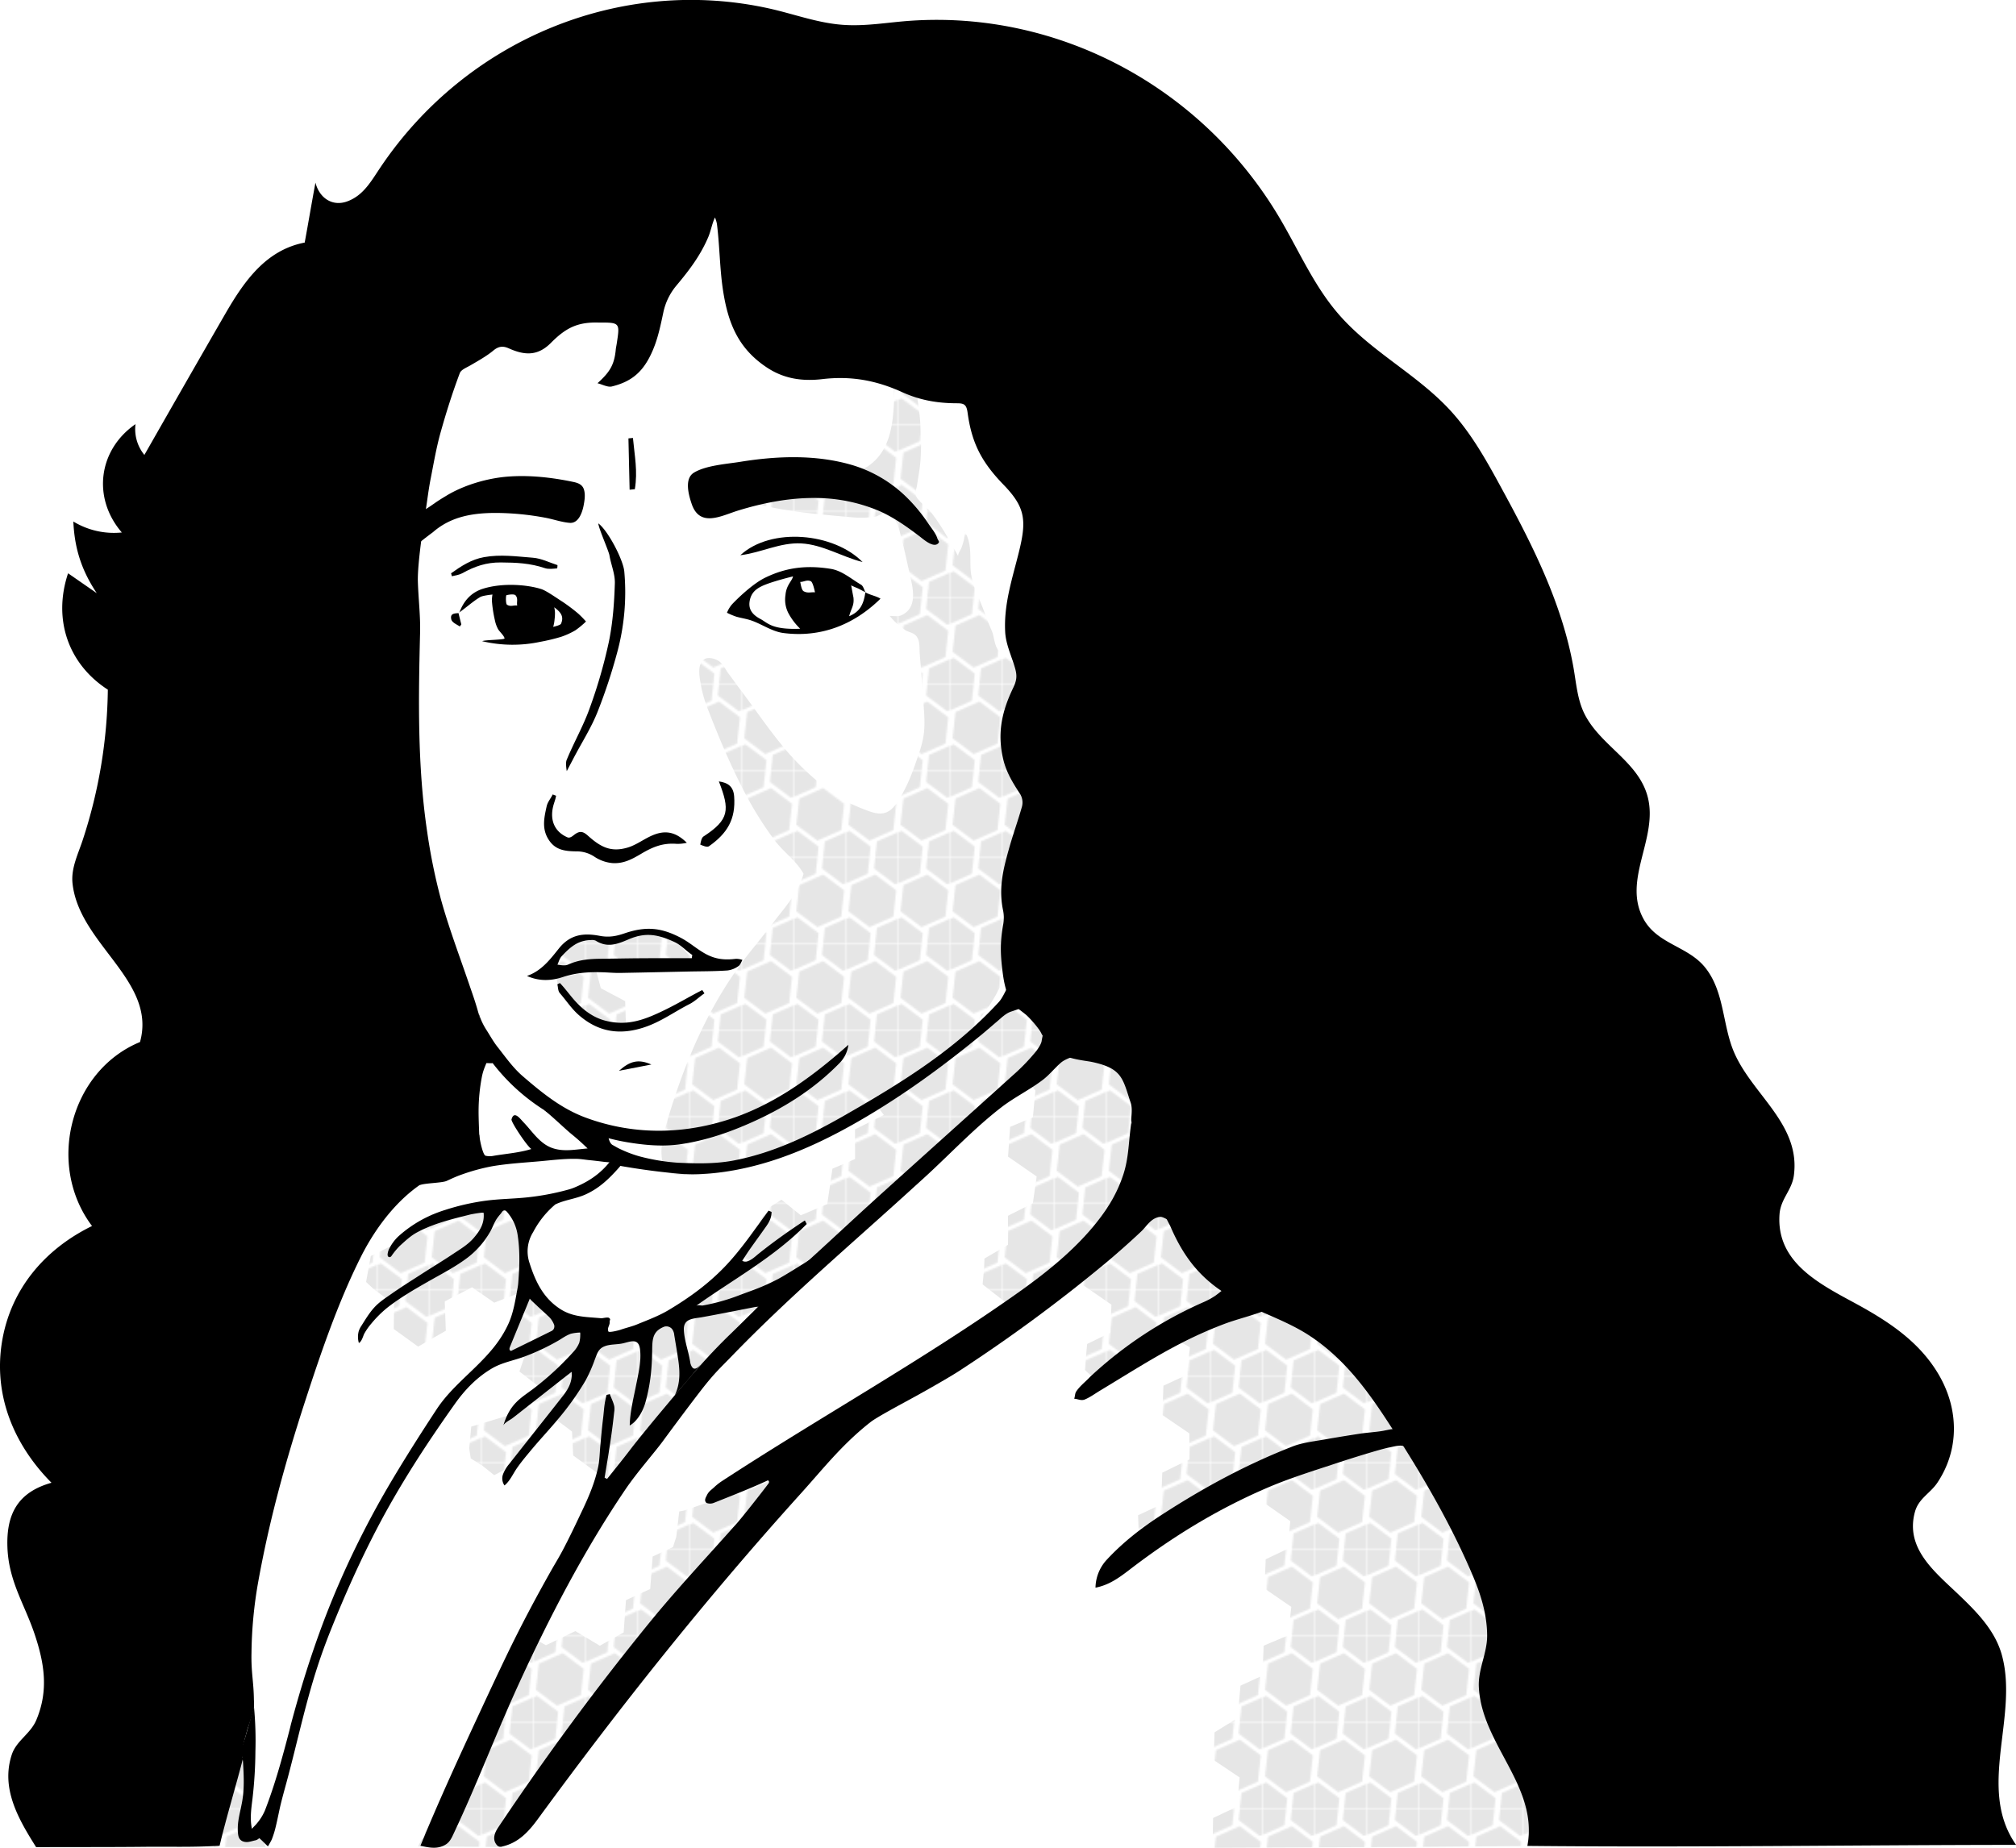 <svg xmlns="http://www.w3.org/2000/svg" xmlns:xlink="http://www.w3.org/1999/xlink" viewBox="0 0 1200 1100"><defs><style>.cls-1{fill:none;}.cls-2{opacity:0.1;}.cls-3{fill:#fff;}.cls-4{fill:url(#hexagone10);}</style><pattern id="hexagone10" data-name="hexagone10" width="30.5" height="49.5" patternTransform="translate(8 -4.2) scale(1 1.03)" patternUnits="userSpaceOnUse" viewBox="0 0 30.5 49.5"><rect class="cls-1" width="30.5" height="49.5"/><polygon class="cls-2" points="43.02 58.62 28.77 64.69 16.25 55.57 17.98 40.38 32.23 34.31 44.75 43.43 43.02 58.62"/><polygon class="cls-2" points="12.52 58.62 -1.73 64.69 -14.25 55.57 -12.52 40.38 1.73 34.31 14.25 43.43 12.52 58.62"/><polygon class="cls-2" points="27.77 33.87 13.52 39.94 1 30.82 2.73 15.63 16.98 9.56 29.5 18.68 27.77 33.87"/><polygon class="cls-2" points="43.02 9.12 28.77 15.19 16.25 6.07 17.98 -9.12 32.23 -15.19 44.75 -6.07 43.02 9.12"/><polygon class="cls-2" points="12.52 9.12 -1.73 15.19 -14.25 6.07 -12.52 -9.12 1.73 -15.19 14.25 -6.07 12.52 9.12"/></pattern></defs><title>Samuel_Pepys_white_1</title><g id="Слой_2" data-name="Слой 2"><g id="Слой_1-2" data-name="Слой 1"><g id="Main_Samuel" data-name="Main Samuel"><polygon id="background" class="cls-3" points="496.31 35.59 639.41 81.06 710.27 153.06 784.16 242.11 865.63 385.34 905.42 513.87 964.15 747.98 1002.05 962.08 1002.05 1071.54 1002.05 1098.7 96.87 1099.67 119.04 522.29 158.15 291.54 268.5 139.02 409.49 52.71 496.31 35.59"/><g id="shadows"><polygon class="cls-4" points="299.81 716.3 308.14 730.25 313.54 765.28 331.81 785.12 349.78 797.72 364.68 796.21 393.9 790.17 405.01 781.55 418.81 768.06 433.89 754.48 440.55 745.38 457.26 719.2 453.99 727.65 457.26 719.2 465.18 714.24 476.65 723.5 492.43 716.81 495.5 695.75 508.98 689.99 508.94 672.34 526.12 663.77 521.58 657.86 532.71 650.94 533.86 648.75 606.87 590.97 627.62 621.36 663.93 631.6 861.54 867.48 903.62 1001.28 931 1098.82 834.43 1099.54 721.77 1100 721.77 1100 722.08 1082.29 736.29 1075.57 737.87 1058.14 722.43 1047.8 722.95 1031.28 736.68 1022.77 738.39 1003.5 751.16 997.68 752.15 979.72 766.78 973.56 768.64 956.63 752.72 945.7 753.39 928.28 766.53 922 768.02 905.58 751.16 893.77 753.96 878.02 680.14 916.52 677.83 912.46 677.42 902.06 691.13 895.65 691.83 876.72 708 868.78 707.95 853.34 691.9 842.4 692.52 824.93 706.36 818.54 708.29 802.05 701.61 798.3 652.42 821.84 645.69 815.5 647.11 800.12 660.88 793.35 661.56 776.7 646.77 766.49 637.63 760.03 604.26 780.21 596.41 773.65 584.89 764.63 585.78 755.05 585.98 749.24 600 741.07 600 723.76 614.79 716.31 617.07 700.39 600 688.54 601.25 670.86 614.8 665.15 616.31 649.25 611.79 643.33 462.89 772.43 419.87 814.98 364.75 883.64 341.18 866.48 340.5 852.23 330.5 844.7 340.57 829.95 308.81 870.41 294.19 878.21 287.3 872.69 280.2 868.22 279.29 862.23 280.5 849.3 303.26 842.45 323.2 827.37 309.18 816.49 312.23 807.58 295.08 803.7 307.01 781.59 310.17 769.31 294.19 775.51 280.99 766.35 264.73 774.76 265.36 792.23 248.87 801.66 234.38 791.19 234.62 773.11 230.46 773.38 222.29 767.3 217.91 763.19 220.7 747.74 233.63 741.36 256.7 723.15 299.81 716.3"/><polygon class="cls-4" points="248.87 1099.16 297.67 1099.54 465.19 881.63 450.1 880.16 427.32 889.58 424.9 889 420.47 894.73 407.35 899.23 404.3 899.82 402.54 914.94 400.59 921.01 388.5 926.62 387.02 945.97 372.6 952.6 371.23 971.84 357.03 979.74 342.46 971.03 324.98 979.43 320.79 977.14 315.34 977.25 301.5 997.8 248.87 1099.16"/><polygon class="cls-4" points="127.11 1099.54 158.15 1099.54 154.77 1091.58 144.38 1089.84 144.04 1082.38 145.38 1066.78 145.88 1043.54 139.01 1045.62 127.11 1099.54"/><path class="cls-4" d="M410.49,571.5a19.16,19.16,0,0,1,.47-2.17c-3.48-2.92-5.52-6.84-9.77-9-9.37-4.7-16.19-5.72-26.51-1.65-6.84,2.71-13.09,5.25-20.42,1.26a5.38,5.38,0,0,0-2.79-.29c-8,1-13.35,4.66-19,10.29-1.45,1.46-2.05,3.46-3,5.22,1.9.33,4.9.64,6.58-.05a56.42,56.42,0,0,1,20.93-3.88c7.89-.13,15.42-.5,23-.49,8.15,0,15.81.26,23.81.4C406.17,571.21,408.22,571.43,410.49,571.5Z"/><polygon class="cls-4" points="331.3 582.65 331.92 585.58 338.1 592.88 341.22 598.42 349.54 605.24 359.09 608 365.99 610.07 372.57 610.07 372.13 596.01 357.64 588.34 354.55 576.9 345.23 579.48 331.3 582.65"/><path class="cls-4" d="M407.93,282.5c1.8.63,5.1-.4,6.58-.54,5.18-.52,9.69-.89,14.55-1.36,11-1.07,21.64-1.73,32.68-1.8,13-.08,25.74.86,38.89.55,5-.12,11.65,1.2,16.15-1.87C528.72,269.33,531.2,255.3,532,242c.65-11-1.46-19.73-1-30,.16-3.86.63-5.89,3.92-8,1.6-1,5.58,8.66,5.81,9.45,5.63,20.17,8.5,39.45,7.22,60-.33,5.18-1.33,10.17-2,14.87-.58,3.84-2.09,5.6.37,8.69,2.67,3.37,6.1,5.65,8.79,9.19,5.81,7.65,10.46,16.34,15.18,24.79,0-1.78,1.6-3.61,2.1-5.09,1.18-3.51,2.16-6.41,1.54-10,4.35,6.84,3.5,14.22,3.75,21.84.26,8.18,3.46,14.74,6.38,21.86,2.28,5.54,3.79,10.28,6.21,15.75,2,4.59,1.2,10.3,6,13.68,5,3.58,9.74.61,15.77-2.86,2.85-1.63,12.23-5.45,13.92-10.08.44,9-1.91,15.92-7.45,23-3.53,4.48-8.68,7.41-12.84,11-3.08,2.67-3,4.26-2.26,8.27,1.06,5.57,2.36,10.53,3.16,16.54,2,15.11,2.56,27.78,3,44.06.39,15.54-5.38,30.84,3.08,47.9,1.21,2.45,28.78,9.41,31.57,9.69a220.73,220.73,0,0,0,51.75-.36c12.25-1.46,22.56-3.54,34.47-5,6.09-.78,11.36-1.34,17.76-1.83,3.26-.25,8.16-.89,10,3.11a2.8,2.8,0,0,1-.41,2.6c-4.95,7.94-14.21,12.49-21.92,15.91-19.48,8.66-38,14.13-58.28,19.58-21.29,5.73-42.57,10.43-65.13,9.93-3.17-.07-7.23-1.22-11.58-.33-2.06.42-7.08,10.22-8,11.91-9,16.07-20.66,27.69-34.15,38.4-8.4,6.68-16.38,12.05-24.76,18-16.92,12.1-31.87,23.56-51.12,32.5a253.32,253.32,0,0,1-46.74,15.94c-7.9,1.84-15.24,1.93-23.51,2.55-4.12.3-15.66.59-17.29-4.09-3.26-9.39-.85-18.65,1.62-27.14,10.7-36.86,26.16-72.55,50-102.08,4.51-5.57,9.32-11.68,13.4-17,7.27-9.51,14.27-16.89,17.8-28.33.22-.71.24-.59-.21-1.33-4.62-7.74-11.38-12-17-19.46a208,208,0,0,1-16.27-25.64c-9-16.87-16.23-34-23.14-51.8a77.12,77.12,0,0,1-4.64-16.65c-.61-3.75-1.8-10.38,2.18-13.35,2.25-1.69,6.49-.53,8.64.85,2.94,1.89,4.05,5.13,6,7.66,2.4,3.17,4.5,6.14,6.82,9.22,9.25,12.28,17.4,24.52,27.45,36.37a156.44,156.44,0,0,0,29,26.35c5.5,3.87,12,6.72,18.34,9.16,5.5,2.11,10.8,3.74,15.61-.74,3-2.77,5.16-6.85,7-10.33,3.85-7.18,6.39-14.54,8.91-22.17a59,59,0,0,0,3.07-12.07c.71-5.87.28-11.28-.12-17.43-.64-9.88-1.48-20-2.31-30.24-.27-3.37.32-8-2.29-10.85-1.6-1.78-4.45-2-6.38-3.29a43,43,0,0,1-9.21-8.4c2.12-.07,4.9.51,6.83-.34,9.63-4.25,7.22-15.23,5.46-23-1.85-8.1-3-14-4.87-21.07s-2.26-12-7.6-17.18c-1.53-1.5-6.36,2.17-8.41,2.5a56.78,56.78,0,0,1-14.09.33c-17.66-1.55-35.57-3-52.82-7C437.48,297.13,422.9,290.07,407.93,282.5Z"/></g><path id="hair" d="M1191.59,985.3c-4.21-15.32-15.93-26.64-27-37.19C1150.75,935,1134,921.23,1139.86,900c2.18-7.93,9.11-11,13.34-17.31,13.18-19.77,12.74-43.69,1-64s-30.88-32.48-50.24-43c-21.43-11.6-46.84-24.52-44.71-52.91.69-9.15,7.35-14.15,8.53-23,4.06-30.33-24.36-47.78-35.4-72.87-7.29-16.55-5.75-36.83-17.71-51.29-10.27-12.41-28-13.54-36.26-28.32-13-23.3,8.67-48,2.42-72.68-5.32-21.08-28-30.53-37.58-49.42-4.36-8.61-5-18.54-6.73-28.21-6.75-37.48-23.74-71.32-41.65-104.31-9.35-17.22-18.71-34.47-32-48.78-19.73-21.2-45.87-34.09-65.2-55.85-16.33-18.37-25.39-41.23-38.43-62.31-46.69-75.51-130.38-119.2-217-113.4-13.84.92-27,3.48-40.85,2.42-15-1.15-28.64-6.38-43.31-9.66C370-14.51,278,23,226.45,99.64c-5.56,8.28-10.16,16.78-19.84,20.28-8.86,3.19-16.52-2.12-18.84-11.18-2.2,11.8-4.21,23.78-6.4,35.67-23.11,4.44-36.07,23-47.43,42.69-16.17,28-32,55.7-48,83.73a24.31,24.31,0,0,1-5.29-18.33C58.54,267.77,54.77,296.41,72.52,317a46.46,46.46,0,0,1-28.86-6.53c.72,16.28,5,29.26,13.94,42.66L40.52,341.29c-9.11,27.33,0,54,23.67,69.29a296.78,296.78,0,0,1-14.75,88.88c-2.81,8.76-7.26,17.22-6.27,26.45,3.87,36.24,50.29,58,40.17,94.43-41.56,17.12-56,73.12-28.56,109.53C27,743.45,6.2,767.22,1.12,799.26s7.55,61.32,29.53,83.46c-20,5.61-27,18.57-26.22,38.64s10.13,33.55,16.12,51.31,8.41,33.82,1.09,51.25c-3.48,8.3-11.87,12.33-14.61,20.62-6.68,20.2,4,38.51,14.49,55.13,19.78-.11,44.06,0,62.6-.2s29.34.35,46.6-.65c3.07-13.31,10.1-37.23,12.89-48s0-1.34.73-5.56c.51-3.15-.32-3.32.43-6.37.32-1.28.69-2.86,1.23-4.67s1-4,1.81-6.33c.56-1.49,1.35-4,1.94-6a37.48,37.48,0,0,0,1.38-5,35.21,35.21,0,0,0,0-5c-.12-10.7-1.7-16.23-1.43-28a254.84,254.84,0,0,1,4-42.17c6.59-36.53,16.09-71.21,28.14-108.23,8.82-27.08,19.12-57.54,32.77-84.86,9.49-19,24.48-38.69,44.19-48.51a16.9,16.9,0,0,0,1.45-1.63c2.15-2,6.4-5.4,8.24-6.87,3.47-2.76,5.69-4.55,8.64-6.91s5.43-4,8.25-6.49c-.21-4.6-.54-12.73-.51-16.71a110.05,110.05,0,0,1,2-20.63c1.2-5.81,2.86-7.21,4-12.48-1.34-5.49-3.73-16.59-4.91-21-2.67-10.09-3.8-13-7.09-22.58-5.26-15.41-11.89-33-16.46-49.62a347.11,347.11,0,0,1-8.15-40.09c-5.82-39.25-5.2-78.95-4.21-118.58.25-10-1-19.95-1.32-30.31-.35-12.13,4.53-41.47,4.68-42.49,1-6.35,1.73-12.74,3-19.06,1.79-9.13,3.32-18.22,5.84-27.2,3.36-12,7-23.51,11.43-35.32.76-2.05,3.93-3.27,6-4.46,4.46-2.6,10-5.68,13.9-8.94,3.35-2.81,6-2.85,9.44-1.3,9.83,4.4,17.41,4.27,25-3.42,9-9.05,16-12.37,28.38-12,.2,0,.35,0,.54,0,12.3-.09,12,.42,10.14,12.68-.17,1.08-.47,2.51-.55,3.35-.87,9.71-4.07,13.84-10.88,20.1,2.5.52,6,2.52,8.5,1.92,10.95-2.67,17.63-7.82,22.77-18,4.28-8.47,6-17.05,8-26.45a36.63,36.63,0,0,1,7.57-15.47c7.65-9.12,14.36-17.89,19.09-29,1.57-3.67,2.23-8,4-11.69a19.09,19.09,0,0,1,1.14,3.7c1.68,13.13,1.63,26.15,3.59,39.32,3,19.83,9.05,34.9,26.06,46.22,10,6.66,20.79,8.41,33,7,16.89-2,31.87.59,47.65,7.75,10.61,4.82,21,6.6,32.61,6.62,4.26,0,5.66.77,6.32,5.61,2.46,18.14,8.39,29.46,21.39,42.88s13.8,21.15,9.2,39.86c-3.91,15.9-9.13,31.09-8.21,47.92.37,6.73,3.32,13.21,5.37,19.73,1.61,5.13,2,8-.58,13.34-6.78,14.07-9.71,27.09-5.88,42.9,1.83,7.58,5.73,13.9,10.06,20.51a9.78,9.78,0,0,1,1.05,7.25c-2.53,8.91-5.51,17-8,26.06-3.43,12.22-6,23.23-3.21,36.19a22.17,22.17,0,0,1-.07,8.43c-1.86,10.51-1.64,18-.06,29.53.59,4.35,2.27,13.76,6.61,18.12,1.36,1.37,6.16,4.79,7.65,6.2,2.79,2.63,7.38,8,8.5,10.41,1.78,3.72,5.73,7,7,8.71,4.76,6.62,19,7.58,23.06,8.45,18.27,3.85,18.37,9.79,23.26,24.5,1.2,3.63.05,9.08.33,10.75,4,24.12,12.24,41.59,23.11,62.34,7.23,16.91,16.42,29.59,31.79,39.59,15.83,10.31,35.22,15.39,50.89,25.62,23.53,15.37,38.11,37.56,53.12,61.16,16.53,26,32.11,53.07,44.27,81.73,4.86,11.45,8.5,23.05,8.61,35.64.1,10.55-5.44,20.1-4.95,30.71,1.6,34.35,35.56,58.95,28.91,94.68,97,1,193.89-.54,290.89-.6C1176.46,1064.74,1201.72,1022.22,1191.59,985.3Z"/><g id="wrinkles"><path d="M387.72,633.73q-9.64,1.85-19.28,3.73C374.87,631.81,379.79,630.22,387.72,633.73Z"/><path d="M374.77,291.53q-.34-15.27-.7-30.55l2.68-.26c1,10.74,2.92,19.69,1.13,30.52Z"/></g><g id="lips"><path d="M313.66,581c8.47-2.89,13.64-9.6,19-16.33,6.83-8.54,14.87-9.33,24.34-7.54,5.72,1.08,10.06.11,14.73-1.48,12.79-4.36,21.87-3.46,33.5,2.64,5.27,2.76,9.4,6.6,14.52,9.44,6,3.35,11.51,3.91,18.28,3.08a10.94,10.94,0,0,1,3.88.67c-.66,1.18-1.21,2.91-2.33,3.65a14.19,14.19,0,0,1-6.57,2.61c-7.78.53-15.39.47-23.12.63-13.57.29-27,.59-40.65.84-3.77.06-7.4-.32-11.31-.41-8-.19-15,.3-22.92,2.88C327.93,584,320.78,584.2,313.66,581Zm98.12-10.57c.1-.64.15-1.26.3-1.92-3.84-2.51-6.6-5.91-10.88-7.84-9.46-4.28-16.73-5.83-26.84-1.54-6.72,2.86-12.72,5.33-19.77.89a5.69,5.69,0,0,0-2.72-.39c-7.72.17-12.3,4-17.48,9.57-1.34,1.44-1.78,3.36-2.58,5.09,1.83.28,4.61.76,6.21,0,6.63-3,13-3.46,19.91-3.52,7.72-.07,15.09-.24,22.68-.29,8.14-.06,16.13-.05,24.24-.05Z"/><path d="M419.32,591.37c-3.09,2.07-5.64,4.74-9,6.44-9.23,4.7-17,10.57-27.12,13.87-14.15,4.62-26.91,2.82-38.53-7.26-4.52-3.91-7.56-8.75-11.47-13.22-1.12-1.29-1-3.58-1.45-5.19a15.67,15.67,0,0,1,1.54-.76c2.83,2.92,5.49,6.58,8.11,9.61,5.3,6.13,11.43,10.86,19.06,12.81,13.53,3.46,24-.9,36-6.78,7.54-3.71,14.18-7.74,21.56-11.49C418.42,590.06,418.88,590.7,419.32,591.37Z"/></g><g id="nose"><path d="M356.15,311.6c5.79,4.26,14.91,21.84,15.46,28.71a136.89,136.89,0,0,1-4.33,48.46A326.32,326.32,0,0,1,356,423c-4,10.35-10,19.39-15.1,29.36-1,1.87-2.5,4.74-3.54,6.71-.3-1.79-.73-5.05-.08-6.62,4.44-10.79,10.12-20.53,13.92-31.4a296.84,296.84,0,0,0,11.27-39.19c2.31-11.39,3.14-22.78,3.51-34.52.18-5.61-2.24-11.06-3.21-16.71C362.35,328,356.22,314.31,356.15,311.6Z"/><path d="M331,473.7c-.38,2.46-1.18,4-1.78,6.53-1.91,8.1.86,14.9,8.5,18.24,1.38.61,2.84-.51,3.73-1.22,3.41-2.72,5.34-2.59,8.53.27,7.44,6.68,13.56,10,23.53,7.08,5.37-1.57,9.86-5.24,15.22-7.45,7.92-3.27,13.93-1.47,20.1,4.57a23.9,23.9,0,0,1-6,.65c-8.19-.67-14.22,1.77-21.12,5.87-5.63,3.34-10.59,6-17.17,5.58a23,23,0,0,1-10.57-3.7A18.91,18.91,0,0,0,343,506.85c-6.31-.12-11.93-.66-15.86-6.15-4.77-6.65-3.43-13.23-1.73-20.75.59-2.62,2.48-4.63,3.56-7C329.68,473.2,330.32,473.5,331,473.7Z"/><path d="M427.9,465.19c5.23.73,8.65,2.9,9.1,8.92,1,13.64-4.1,22-15,29.69-1.18.83-3.88-.49-5.16-.95.23-1.47.7-4.09,1.9-4.87C434.26,487.89,434.46,482.14,427.9,465.19Z"/></g><g id="eyes"><path d="M515.1,352.58c2.48,1.6,6.49,2.2,9,3.83-16,15.71-35.71,23.29-57.78,20.44-6.74-.88-12.67-5.22-19.07-7.45-2.86-1-6-1.43-8.93-2.26a42.57,42.57,0,0,1-5.6-2.35,17.52,17.52,0,0,1,3-5c2.68-2.89,12-12.08,19.62-15.82,12.85-6.3,25.08-7.57,39.14-5.32,6.74,1.08,12.17,6,18.07,9.45,1.3.76,1.86,3.12,2.56,4.43-1.58-.68-2.91-1.57-4.68-2.37-1.54-.58-3.78-1.68-3.78-1.68s.91,5,1.36,7.23a17.73,17.73,0,0,1,.09,1.79c-.06,3.61-1.52,5-2.66,9.35C511.43,364.3,514,360.43,515.1,352.58ZM476.32,374.3a37,37,0,0,1-7-9.2,17.54,17.54,0,0,1-1.78-10.82c.5-6.08,3.86-8.23,4.5-11.14,0,0-13.12,3.16-18.6,5.83-3.49,1.69-6.37,4-7.21,8.81s1.46,8.12,6.45,10.74C456.9,370.73,459.26,375,476.32,374.3Zm8.79-21.67c-.29-1.45-1.33-6.16-2.52-6.64-2.51-1-3.91.45-6.27.45.31,1.32.77,4.85,2.05,5.54C480.85,353.31,482.52,352.41,485.11,352.63Z"/><path d="M273.39,364.76c2.64-7.15,7.13-12.16,14.33-14.35,11.87-3.62,26.37-2.3,34.53.3,3,1,8.64,5,12.82,7.69a108.29,108.29,0,0,1,9,6.79A58,58,0,0,1,348.8,370a49.14,49.14,0,0,1-6.32,5.24,45.4,45.4,0,0,1-8.42,3.85,112.67,112.67,0,0,1-12.47,3,78.74,78.74,0,0,1-34.56-.37c1.66-.84,11.63-.71,13.31-1.56-.14-1.61-3-4.1-3.86-5.6a19.05,19.05,0,0,1-1.91-5.34,77.11,77.11,0,0,1-1.75-11.28,18.16,18.16,0,0,1,.32-4s-5.72.55-7.33,1.51c-4.34,2.58-8.36,6.32-12.57,9.24C273.28,364.69,273.33,364.78,273.39,364.76Zm28-10.39c-.38,1.08-.34,5.18.41,5.64,2.2,1.36,3.86.16,6.07.48-.46-2.2.65-4-.92-6C306.17,353.44,302.63,354,301.38,354.37Zm28.49,7.15a13.46,13.46,0,0,1,.45,4.27c0,1.16-.15,2.25-.27,3.4a22,22,0,0,1-.77,4c.75-.19,4.27-1,4.65-1.87C335.93,366.82,333.47,364.19,329.87,361.52ZM273,365c-2.54.17-5.23.2-4.36,3.77.46,1.9,3.52,3.11,5.06,4.19a12.56,12.56,0,0,0,.89-1.27c-.59-2.28-1.15-4.56-1.71-6.84C272.94,364.88,273,364.93,273,365Z"/><path d="M440.67,330.53c18.38-16.91,55.71-13.33,72.77,4.07-12.26-3.11-23.77-10.41-36.47-11.09S453.05,329.08,440.67,330.53Z"/><path d="M268.5,341.29c6.14-4.36,12.12-8.25,19.57-9.6,9.78-1.78,19.29-.42,29.14.34,5.06.39,9.81,2.86,14.63,4.4,0,.67-.06,1.29-.17,1.93-2.26.23-5.26.59-7.34-.13-8.78-3-17.21-3.33-26.24-3.39-8.66-.06-15.45,2.28-23,6.45-1.83,1-4.08,1.3-6.11,1.76C268.78,342.46,268.66,341.91,268.5,341.29Z"/></g><g id="eyebrows"><path d="M347.22,301.76c.09-.41.17-.8.24-1.18.55-2.9,1-6.12.17-9-.93-3.19-3.6-4.1-6.53-4.71-12.61-2.64-25.82-4.13-38.79-3.14-12,.92-26.07,4.93-36.74,11.46-3.32,2-5,3.06-7.49,4.82-1.79,1.24-2.3,1.62-4.75,3.16-2,1.27-1.18,6.72-1.61,9L250,321.81c-.59,3.28-.39-2.23-.23,1.1,7.37-5.78,7.6-5.79,7.94-6.09,10.81-9.45,23.87-11.4,37-11.46a163.26,163.26,0,0,1,29.74,2.83c4.8.87,9.85,2.71,14.69,3.08S346.25,306.06,347.22,301.76Z"/><path d="M558.7,323.17c-2.65,3.56-8.9-2-11.07-3.67-7.85-6-16.31-12-25.4-15.77a98.08,98.08,0,0,0-37.06-7.27c-15.53-.12-30.93,2.92-45.78,7.47-9.77,3-22.77,10.42-27.66-3.89-1.94-5.68-4.43-15.13,1.3-18.64,7.14-4.36,19.44-5.15,27.54-6.46,21.89-3.54,45.05-4.42,66.56,1.88a78.09,78.09,0,0,1,32.75,19.44,99.28,99.28,0,0,1,12.73,15.49c1.7,2.52,4.29,5.59,5.24,8.51C558.37,321.88,559.34,322.3,558.7,323.17Z"/></g><g id="clothes"><path d="M823.25,851.81c-3.42.65-9.09,1-13.18,1.61-6.65,1-14.66,2.31-21.09,3.44s-13.7,2-19.22,4.11c-28,10.9-53.51,24.76-78.76,41.15-11.54,7.49-22.54,16-32.17,26.38a25.07,25.07,0,0,0-6.75,16.68c7.92-1.51,13.91-5.81,20.2-10.64,25.3-19.42,51.32-35.45,80.61-48.21,14.71-6.41,28.69-10.61,46.72-16.59,1.25-.42,22.18-7.1,27.21-8,2.19-.38,6.75-1.82,9-.7-2.44-3.74-6.21-10.22-6.21-10.22C829.13,850.55,825.22,851.44,823.25,851.81Z"/><path d="M727.47,768.22c-1.4,1.15-2.51,2-4.07,3.16a42.77,42.77,0,0,1-6.63,3.65,240.86,240.86,0,0,0-67.49,44.26c-.61.57-1.13,1.14-1.73,1.73-2.38,2.34-5,4.49-6.89,7.28-.9,1.31-.69,2.93-1.25,4.39,2.28.15,4.11,1.38,6.4.42,3.19-1.34,6.05-3.49,9.1-5.32,15.83-9.52,31.39-19.53,47.81-28a248.53,248.53,0,0,1,25.49-11.41c8.45-3.23,17.45-5.16,25.85-8.65-5.32-2.82-10.86-4.63-16.56-6.61C734.46,772.06,727.75,768.93,727.47,768.22Z"/><path d="M690.63,724.42c-5.42.55-8,5.47-11.15,8.5-6.7,6.4-16.94,15.38-23,20.35A940.2,940.2,0,0,1,571.17,816c-5.51,3.62-19.06,11.32-26.07,15.18-6.62,3.65-22.87,12.25-26.91,15.41-16.9,13.25-28.24,27.83-41.2,42.19-56,62-107.46,126.59-156.84,194.14-5.57,7.62-11.63,14.17-21.09,16.32a3,3,0,0,1-3-.49c-3.21-3.29-1.86-7.35.47-10.81,28.57-42.65,58.47-83.28,90.95-123.07C403.75,945,420.74,927,439,906.42c2.89-3.27,14.88-18.44,18.62-23.51.46-1.23-.18-1-.4-1.69-10.31,4.8-22.11,9.39-32.2,13.42a5.9,5.9,0,0,1-4.5.08c-1.66-1.43-.28-3.43.17-4.4,1.1-2.39,2.44-3.13,4.26-4.78a34.47,34.47,0,0,1,4.48-3.61c58.16-38,119.07-71.75,175.82-111.85,17.53-12.39,34.59-26,47.84-42.78,7-8.87,11.93-17.32,15.39-27.56,3.61-10.67,3.24-20.85,5-31.85,3.5,10.28,4.4,16.47,8.36,27.83,3.17,9.11,11.3,23.32,16.63,32.6C696.88,727.18,692.35,724.24,690.63,724.42Z"/><path d="M640.72,628.39A72.58,72.58,0,0,1,629,621c-3.07-2.52-5.66-6.16-8-9.53.56,1.91-.66,6-.95,8.17-.25,1.84-2,4.41-3,5.8a119.27,119.27,0,0,1-14.27,14.82c-25.83,23.35-54.47,49-79.33,71.47-22.59,20.45-37.77,35.15-61.1,55.57-4.64,4.07-20.92,20.47-26.81,26.14-16.54,15.91-27.18,29.26-42.66,47.69-2.57,3.06-13.28,16-17.65,21.76-3.65,4.83-9.74,12.41-13.8,17.45-.64,0-1-.44-1.55-.63,1.35-8.25,2.76-16.47,3.93-24.74.68-4.74,1.25-9.48,1.77-14.25a11.59,11.59,0,0,0,.08-3.38c-.49-2.59-1.82-4.91-2.66-7.4-.68.19-1.33.32-2,.5-.34,1.59-.84,3.8-1.06,5.29-.45,3-.59,5.67-.94,8.49-.7,5.62-1.17,11.15-1.69,16.75-.38,4.24-.42,8.48-1.33,12.64-1.95,9-5.41,17.2-9.32,25.44s-7.78,16.49-12.07,24.53c-1.91,3.59-4,7-6.05,10.58C319,951,310,968,301.62,985.38c-5.83,12.09-11.46,24.21-17.12,36.38-11.85,25.48-23.55,51-34.24,77.07,5.29,1.16,10.29,2.22,15.12-.79,2.53-1.58,3.63-4.28,4.84-6.86,13.67-29,25.08-59.21,38.43-88.36,18.4-40.18,39.31-80.3,63.73-116.29,6.86-10.11,17.12-21.66,22.25-28.66,8.22-11.2,17.36-23.37,22.88-30.49,7.78-10,11.16-12.92,17.92-19.91C469.51,772.2,506.56,740.8,542.56,708c3.55-3.24,6.65-6,10-9.11,14.42-13.38,27.78-27.5,43.28-39.52,7.82-6.07,17-10.5,24.88-16.5,3.84-2.9,7.34-7.29,10.82-10.26C633.81,630.64,638.17,629.14,640.72,628.39Z"/><path d="M607.14,600.42c-.6-4.27-6.39-8-7.75-12.08-1.23,2.4-2.94,6.09-4.78,8.11-26.28,28.78-59,48.75-92.29,67.79-20.78,11.89-42.38,22.26-66,26.71-10.79,2-21.72,1.75-32.67,1.26a121,121,0,0,1-23-3.8,71.24,71.24,0,0,1-10.88-4.06c-1.77-.75-3.47-1.81-5.13-2.71s-2.66-4.08-2.56-6.17c-12.09-4.7-26.14-10-38.22-14.62,4.51,3.42,12.35,11.07,16.39,14.36s6.07,5.21,9.53,8.5c-7.2.56-14.39,2.18-21.31-.36-7.34-2.7-11.72-9.91-16.75-15.12-2-2.05-5.75-7.46-7.25-1.81-.37,1.43,9,15.63,11.8,17.62-7.12,2.21-14.82,2.77-22.23,4a11.43,11.43,0,0,1-5,0c-1.68-.46-3.62-9.87-3.74-12.53,0,0-14.65,12-17.57,14.33-3.79,3-6.1,5.16-8.9,7.37-2.52,2-7.06,6.48-9.37,8.49,2.82-1.45,13.6-1.37,16.45-2.69s5.75-2.67,8.75-3.71a117.58,117.58,0,0,1,18.29-5c9.67-1.65,19.52-2.16,29.24-3.05,6.74-.62,13.64-1.46,20.28-1.36,3.11,0,5.55.5,8.5.79s5.49.6,8.6,1c.54.07,3.13.24,3.65.38,2.94.82,4.16,1.71,7.23,2.24,10.18,1.76,21.26,3.28,31.66,4.23a97,97,0,0,0,10.69.57c35.38-.68,67.94-14.1,98.38-31.65,26.21-15.12,50.11-32.59,73.49-51.82,3-2.5,5.85-5,9-7.67,2.46-2.09,5.1-4.78,8.35-5.8C602,602.17,607.15,600.46,607.14,600.42Z"/><path d="M143.72,1044.44a4.73,4.73,0,0,1-.14-1.51c.3-3,1.64-6.1,2.44-8.83,1.79-6.11,3.36-11.92,5.17-17.92a213,213,0,0,1,.84,26.47,259.11,259.11,0,0,1-1.73,28.1c-.76,6.25-1.62,11.78-.35,18,.82-1,2.21-2.27,2.92-3.18a30.42,30.42,0,0,0,4.82-7.74c6-15.44,10.33-31.35,14.52-47.41.42-1.61.78-3.23,1.21-4.84,7.78-29,17.18-57.45,29.24-84.84a543.27,543.27,0,0,1,30.25-58.85c8.66-14.57,17.75-28.87,27.08-43.05,6.27-9.51,14.87-17,22.89-24.85s14.9-15.35,19.7-25.79c3.11-6.76,4.21-14.49,5.59-21.87a27.92,27.92,0,0,0,.34-2.93c.74-9.6,1.08-18.79-.43-28.4a26.75,26.75,0,0,0-6.18-13.39c-.67-.78-1.21-1.26-2.2-.9-.68.26-1.13,1.23-1.59,1.78A30.88,30.88,0,0,0,295.4,726c-1.55,2.53-2.42,5.37-4,7.9a51.75,51.75,0,0,1-12.52,14.37c-7.62,5.87-16.06,10.12-24.33,14.84s-16.35,9.42-23.92,15.31A66.85,66.85,0,0,0,221,788a36.19,36.19,0,0,0-4.09,5.83c-.76,1.32-1.48,4.81-3.3,5.68a12.93,12.93,0,0,1-.11-6.9,11.89,11.89,0,0,1,1.59-3.28c2.41-3.82,4.78-7.8,7.79-11.06s6.6-5.54,10.12-8c5.66-4,11.47-7.6,17.24-11.35,6.4-4.15,12.92-8.06,19.25-12.29,4.35-2.9,8.93-5.54,12.4-9.55,3.79-4.38,6.58-8.83,6-15-.05-.56-7.27.76-8,.95-11.21,2.82-21.54,5.24-31.58,10.6-3.94,2.1-7,5.07-10.26,8a42.4,42.4,0,0,0-4.27,5c-.59.73-1,1.8-1.9,1.78s-1.2-.83-1.17-1.58a9.1,9.1,0,0,1,1.21-3.88,25.87,25.87,0,0,1,5.11-6.82A73.26,73.26,0,0,1,251.36,726a77.13,77.13,0,0,1,13.74-5.73,138.24,138.24,0,0,1,24.22-5.49c8.26-1.08,16.59-1.09,24.89-2a149.92,149.92,0,0,0,24.49-4.7,27.11,27.11,0,0,0,3.33-1.17c10.42-4.36,18.09-10.21,24.31-20,4.63.87,9.33,1.53,13.94,2.38a13,13,0,0,0-6.82,1c-1.91.76-4.16,3.85-5,4.79-6.2,7-11.88,12.34-19.91,16-6,2.7-12.13,3.13-18,5.94a54.69,54.69,0,0,0-13.19,16.47,21.54,21.54,0,0,0-2.24,18.18c3.61,11.41,8.31,21.13,18.4,27.64,7.57,4.89,15.6,4.65,24.33,5.47.85.08,3.89-.83,4.72-.17,1.2,1,.21,1.21.32,2.38.21,2-1.61,3.42-.77,5.63.36.93,6.54-.74,7-.9,3.81-1.34,7.09-2,10.42-3.41,6.49-2.66,12.85-5,18.85-8.64,12-7.2,23-15.17,32.83-25.36s17.81-22.13,26.24-33.58c.59.22,1.2.51,1.8.75,0,3.41-1.29,5.9-3.19,8.59-3.51,5-6.65,9.25-10.33,14.51-.84,1.2-2.93,4.47-3.94,6a3.9,3.9,0,0,0,2.45.47c2.75-.51,5.39-3.14,7.44-4.78,9-7.19,17.91-13.5,27.39-19.71.36.72.75,1.41,1.11,2.11-19.38,19.82-43.54,32.82-65.78,48.68,1.06-.58,3.14,0,4-.17a117.31,117.31,0,0,0,22.08-6.26c7.86-2.93,13.21-4.62,22.29-9.3,3.9-2,15.86-9.55,20.8-12.67-6.54,6.72-16.19,15.18-22.55,21.39-3.92,3.82-4.35,4.53-7.65,7.81a11.81,11.81,0,0,0-4.19,0c-10.35,2-20.89,4.14-31.26,6-5.19.93-11.19.69-10.87,7.64.31,6.5,2.86,12.89,3.86,19.51.15,1,1,3.4,2.42,3.49s2.61-1.36,3.59-2.3c-4.91,6.17-10.13,12.13-15.25,18.11,3.39-7.19,3.07-14.41,1.9-22-.75-4.92-1.45-9-2.23-13.75a7.11,7.11,0,0,0-1.27-3.6,4.42,4.42,0,0,0-4.8-1.41c-6.51,2.62-7,6.92-7.07,13.55-.11,11-1,20.62-4.06,31.6-1.38,4.86-4.56,10.94-9.31,13.64.14-7.87,2.23-16.12,3.73-23.73,1.42-7.22,3.3-14.73,2.39-21.68s-5.74-4.47-10.35-3.46c-3.44.74-7.35.43-10.58,1.66-3.81,1.44-4.5,4.13-5.91,7.78a88.74,88.74,0,0,1-5.58,12.66,165.73,165.73,0,0,1-16.12,22.68c-5.51,6.63-11.34,12.77-16.87,19.46-2.76,3.33-5.37,6.44-8,10.23-2.17,3.17-4.07,7.55-7.26,10.09a7.21,7.21,0,0,1-.87-6.65,21.19,21.19,0,0,1,3.79-6.27c10.61-13.54,21.18-26.75,31.84-40.36,3.31-4.23,5.76-8.66,5.2-14.36-9.43,7.36-18.69,14.68-28.18,22.1-2.43,1.9-4.63,3.71-7.44,5.79-1.06.78-4.23,2.32-5,4,1.63-5.33,3.82-9.87,7.76-13.86,3.29-3.33,7.27-5.73,10.95-8.61a172.79,172.79,0,0,0,22.67-21,18,18,0,0,0,3.78-5.7,18.17,18.17,0,0,0,.54-6.09,24.24,24.24,0,0,0-5.65.74c-3.06,1.16-5,2.69-7.5,4.14a132.8,132.8,0,0,1-20,9.4c-6.43,2.41-13.26,3.52-19.24,7-9,5.28-16.12,12.63-22.17,21.16-17.15,24.16-33.24,48.86-46.92,75.25-9.93,19.13-18.67,38.78-26.72,58.82-3,7.49-5.77,15-8.27,22.75-7.3,22.49-12.13,45.71-18.32,68.55-1.07,3.92-2.15,7.82-3.15,11.79-1.22,4.86-2.05,9.66-3.27,14.61a54.56,54.56,0,0,1-2.33,7.52c-.23.58-1.76,3.31-2.3,4.14-1.78-1.55-3.35-3.4-5.2-4.9a4.6,4.6,0,0,1-2.37,1.34c-1.65.33-3.43,1-5.07,1-2.88-.06-4.67-1.41-5.09-4.44-1-7.11,1.44-13.67,2.54-20.63,1.22-7.67.77-15.37.32-23A32.7,32.7,0,0,0,143.72,1044.44ZM314.26,775.77c-.65,1.62-1.38,3.37-2.08,5.06-2.87,7-5.79,14-8.65,21.06-.33.82-.49,1.78.37,2.24.31.17.61,0,.89-.19,7.67-3.76,15.31-7.5,23-11.32a3.56,3.56,0,0,0,1.67-1.23,3.29,3.29,0,0,0,.38-2.71,13.44,13.44,0,0,0-3.9-5.5c-1.94-1.82-3.87-3.57-5.82-5.38-1-1-2.8-2.6-3.6-3.39s-.6-.66-1.2-1.3C315,774.11,314.67,774.75,314.26,775.77Z"/><path d="M284.79,602.74c2.06,9.74,1.31,20.34,2.81,30.21,1-.3,4.63.2,5.63-.06,14.76,19.17,33.7,32,55.79,40.48a128.13,128.13,0,0,0,26.58,7c9.63,1.48,19.18,2.21,28.84.89,14.34-2,27.66-6.41,41-12.21,20.31-8.85,38.73-20.2,54.46-36.36A18.8,18.8,0,0,0,505,622c-21.69,19.27-44.86,36.25-72.58,44.88s-56.37,8.59-83.77-1.52c-14.36-5.3-25.91-14.69-37.48-24.66-5.9-5.08-10.28-11.44-15.11-17.55-2.41-3.06-4.21-6.38-6.38-9.78A40.09,40.09,0,0,1,284.79,602.74Z"/></g></g></g></g></svg>
